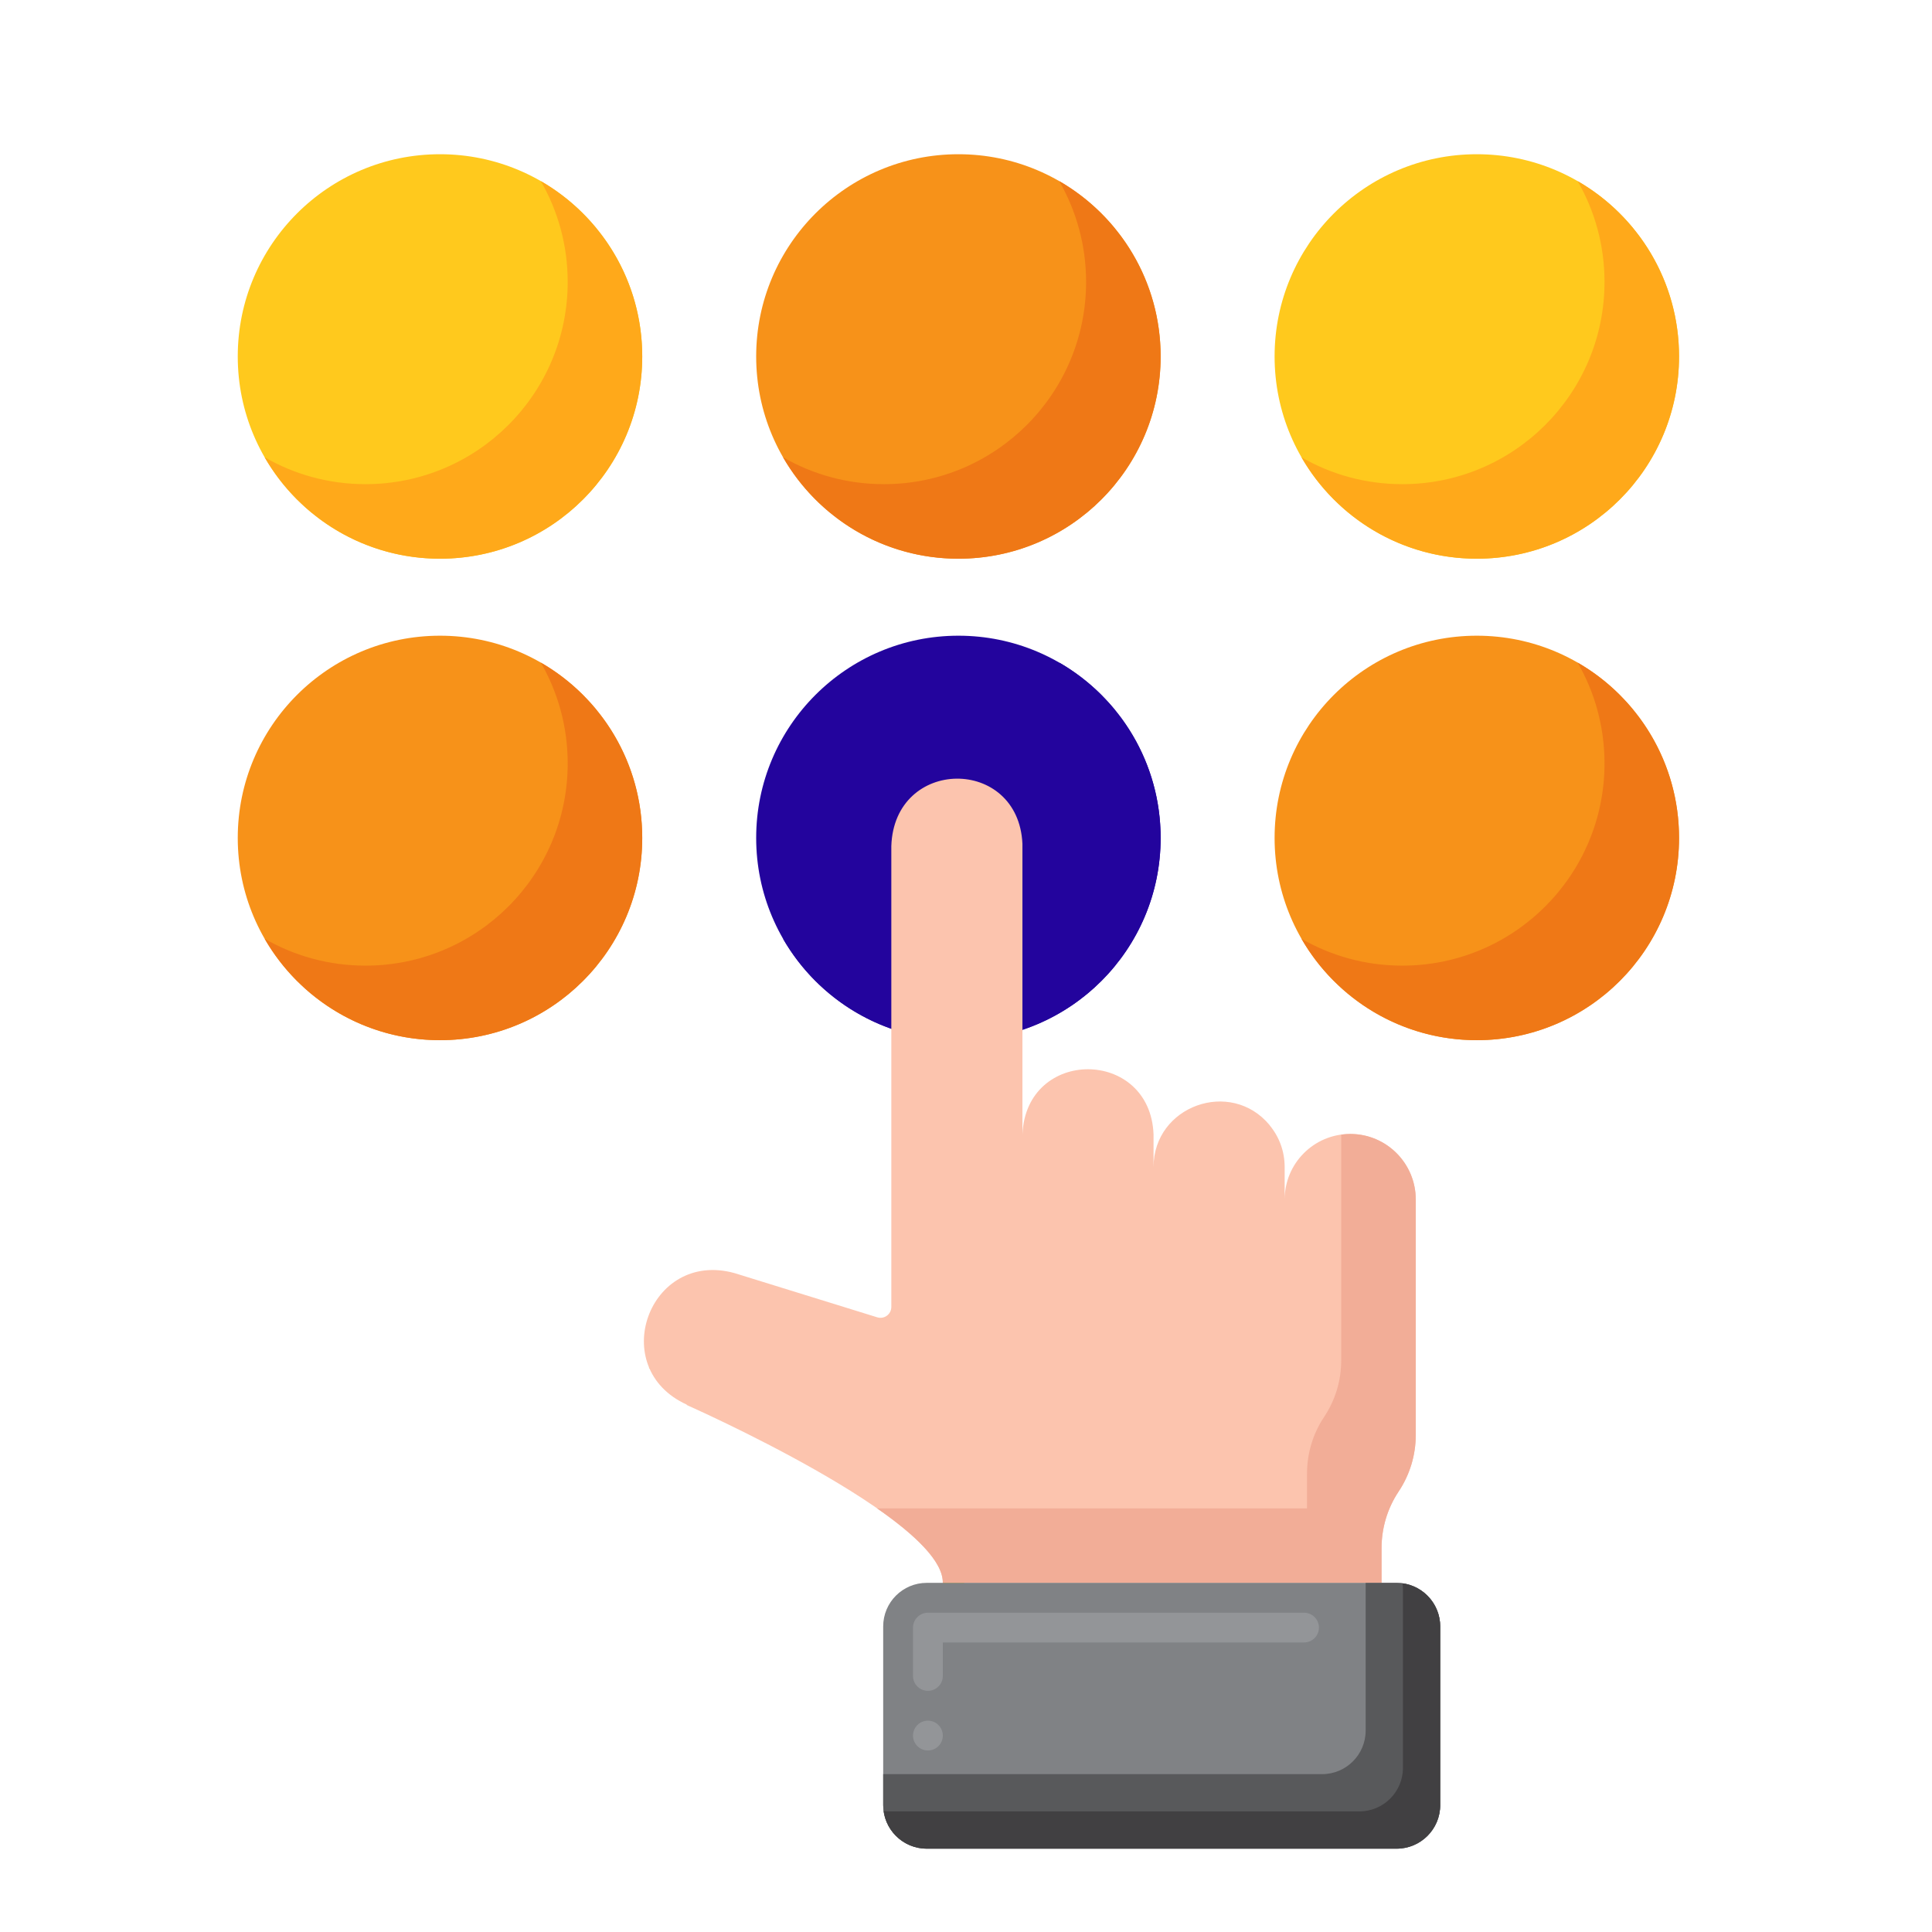 <svg width="81" height="81" viewBox="0 0 81 81" fill="none" xmlns="http://www.w3.org/2000/svg">
<path d="M40.182 43.61C44.865 43.61 48.661 39.813 48.661 35.131C48.661 30.448 44.865 26.652 40.182 26.652C35.5 26.652 31.703 30.448 31.703 35.131C31.703 39.813 35.5 43.61 40.182 43.61Z" fill="#23049D"/>
<path d="M44.408 27.779C45.125 29.024 45.535 30.467 45.535 32.006C45.535 36.689 41.739 40.485 37.057 40.485C35.518 40.485 34.074 40.075 32.83 39.358C34.294 41.899 37.038 43.61 40.182 43.61C44.865 43.61 48.66 39.814 48.66 35.131C48.66 31.987 46.95 29.243 44.408 27.779Z" fill="#23049D"/>
<path d="M61.916 43.61C66.599 43.61 70.395 39.813 70.395 35.131C70.395 30.448 66.599 26.652 61.916 26.652C57.234 26.652 53.438 30.448 53.438 35.131C53.438 39.813 57.234 43.61 61.916 43.61Z" fill="#F79219"/>
<path d="M66.143 27.779C66.86 29.024 67.27 30.467 67.27 32.006C67.27 36.689 63.474 40.485 58.791 40.485C57.252 40.485 55.809 40.075 54.565 39.358C56.029 41.899 58.773 43.61 61.916 43.61C66.599 43.61 70.395 39.814 70.395 35.131C70.395 31.987 68.684 29.243 66.143 27.779Z" fill="#EF7816"/>
<path d="M18.447 43.61C23.13 43.61 26.926 39.813 26.926 35.131C26.926 30.448 23.13 26.652 18.447 26.652C13.764 26.652 9.968 30.448 9.968 35.131C9.968 39.813 13.764 43.61 18.447 43.61Z" fill="#F79219"/>
<path d="M22.674 27.779C23.391 29.024 23.801 30.467 23.801 32.006C23.801 36.689 20.005 40.485 15.323 40.485C13.784 40.485 12.34 40.075 11.096 39.358C12.56 41.899 15.304 43.61 18.448 43.61C23.13 43.61 26.926 39.814 26.926 35.131C26.926 31.987 25.215 29.243 22.674 27.779Z" fill="#EF7816"/>
<path d="M40.182 23.424C44.865 23.424 48.661 19.628 48.661 14.945C48.661 10.262 44.865 6.466 40.182 6.466C35.5 6.466 31.703 10.262 31.703 14.945C31.703 19.628 35.5 23.424 40.182 23.424Z" fill="#F79219"/>
<path d="M44.408 7.593C45.125 8.838 45.535 10.281 45.535 11.82C45.535 16.503 41.739 20.299 37.057 20.299C35.518 20.299 34.074 19.889 32.83 19.172C34.294 21.713 37.038 23.424 40.182 23.424C44.865 23.424 48.66 19.628 48.66 14.945C48.66 11.802 46.95 9.057 44.408 7.593Z" fill="#EF7816"/>
<path d="M61.916 23.424C66.599 23.424 70.395 19.628 70.395 14.945C70.395 10.262 66.599 6.466 61.916 6.466C57.234 6.466 53.438 10.262 53.438 14.945C53.438 19.628 57.234 23.424 61.916 23.424Z" fill="#FFC91D"/>
<path d="M66.143 7.593C66.86 8.838 67.27 10.281 67.27 11.82C67.27 16.503 63.474 20.299 58.791 20.299C57.252 20.299 55.809 19.889 54.565 19.172C56.029 21.713 58.773 23.424 61.916 23.424C66.599 23.424 70.395 19.628 70.395 14.945C70.395 11.802 68.684 9.057 66.143 7.593Z" fill="#FFA91A"/>
<path d="M18.447 23.424C23.13 23.424 26.926 19.628 26.926 14.945C26.926 10.262 23.13 6.466 18.447 6.466C13.764 6.466 9.968 10.262 9.968 14.945C9.968 19.628 13.764 23.424 18.447 23.424Z" fill="#FFC91D"/>
<path d="M22.674 7.593C23.391 8.838 23.801 10.281 23.801 11.82C23.801 16.503 20.005 20.299 15.323 20.299C13.784 20.299 12.34 19.889 11.096 19.172C12.56 21.713 15.304 23.424 18.448 23.424C23.13 23.424 26.926 19.628 26.926 14.945C26.926 11.802 25.215 9.057 22.674 7.593Z" fill="#FFA91A"/>
<path d="M56.61 47.542C55.089 47.542 53.86 48.772 53.86 50.293V48.927C53.858 48.267 53.635 47.668 53.231 47.178C53.231 47.173 53.231 47.173 53.231 47.173C51.599 45.203 48.366 46.363 48.363 48.927V47.56C48.225 43.936 43.02 43.901 42.866 47.56V35.378C42.699 31.7 37.488 31.738 37.369 35.475V54.794C37.369 55.101 37.072 55.32 36.779 55.229L30.797 53.376C27.206 52.382 25.412 57.363 28.798 58.891L28.78 58.901C28.78 58.901 39.587 63.673 39.528 66.365H57.922V64.908C57.922 64.065 58.168 63.241 58.637 62.535C59.106 61.834 59.357 61.009 59.357 60.162V50.293C59.357 48.772 58.127 47.542 56.61 47.542Z" fill="#FCC4AE"/>
<path d="M56.61 47.542C56.481 47.542 56.355 47.554 56.231 47.571V57.037C56.231 57.884 55.981 58.708 55.511 59.41C55.042 60.116 54.797 60.94 54.797 61.783V63.24H36.773C38.361 64.344 39.547 65.469 39.527 66.365H57.922V64.908C57.922 64.065 58.167 63.241 58.636 62.535C59.106 61.834 59.356 61.009 59.356 60.162V50.293C59.356 48.772 58.127 47.542 56.61 47.542Z" fill="#F2AD97"/>
<path d="M27.235 57.354C27.225 57.349 27.217 57.344 27.207 57.34C27.21 57.347 27.214 57.355 27.217 57.362L27.235 57.354Z" fill="#F79219"/>
<path d="M40.434 66.363H39.526C39.498 67.634 39.95 67.188 40.434 66.363Z" fill="#F7CB15"/>
<path d="M60.381 68.189V75.679C60.381 76.688 59.563 77.506 58.554 77.506H38.854C37.845 77.506 37.028 76.688 37.028 75.679V68.189C37.028 67.18 37.845 66.362 38.854 66.362H58.554C59.562 66.363 60.381 67.181 60.381 68.189Z" fill="#808285"/>
<path d="M38.903 73.389C38.559 73.389 38.278 73.111 38.278 72.764C38.278 72.421 38.559 72.139 38.903 72.139C39.247 72.139 39.528 72.421 39.528 72.764C39.528 73.111 39.247 73.389 38.903 73.389ZM38.903 70.889C38.559 70.889 38.278 70.611 38.278 70.264V68.236C38.278 68.074 38.344 67.911 38.463 67.796C38.578 67.68 38.738 67.614 38.903 67.614H54.672C55.016 67.614 55.297 67.892 55.297 68.236C55.297 68.583 55.016 68.861 54.672 68.861H39.528V70.264C39.528 70.611 39.247 70.889 38.903 70.889Z" fill="#939598"/>
<path d="M58.554 66.363H57.256V72.555C57.256 73.564 56.438 74.382 55.429 74.382H37.028V75.68C37.028 76.689 37.846 77.507 38.855 77.507H58.554C59.563 77.507 60.381 76.689 60.381 75.68V68.189C60.381 67.181 59.562 66.363 58.554 66.363Z" fill="#58595B"/>
<path d="M58.8 66.381C58.811 66.462 58.819 66.543 58.819 66.627V74.117C58.819 75.126 58.001 75.944 56.992 75.944H37.293C37.209 75.944 37.127 75.936 37.047 75.925C37.167 76.818 37.93 77.506 38.855 77.506H58.555C59.563 77.506 60.381 76.689 60.381 75.68V68.189C60.381 67.264 59.693 66.501 58.8 66.381Z" fill="#414042"/>
</svg>
